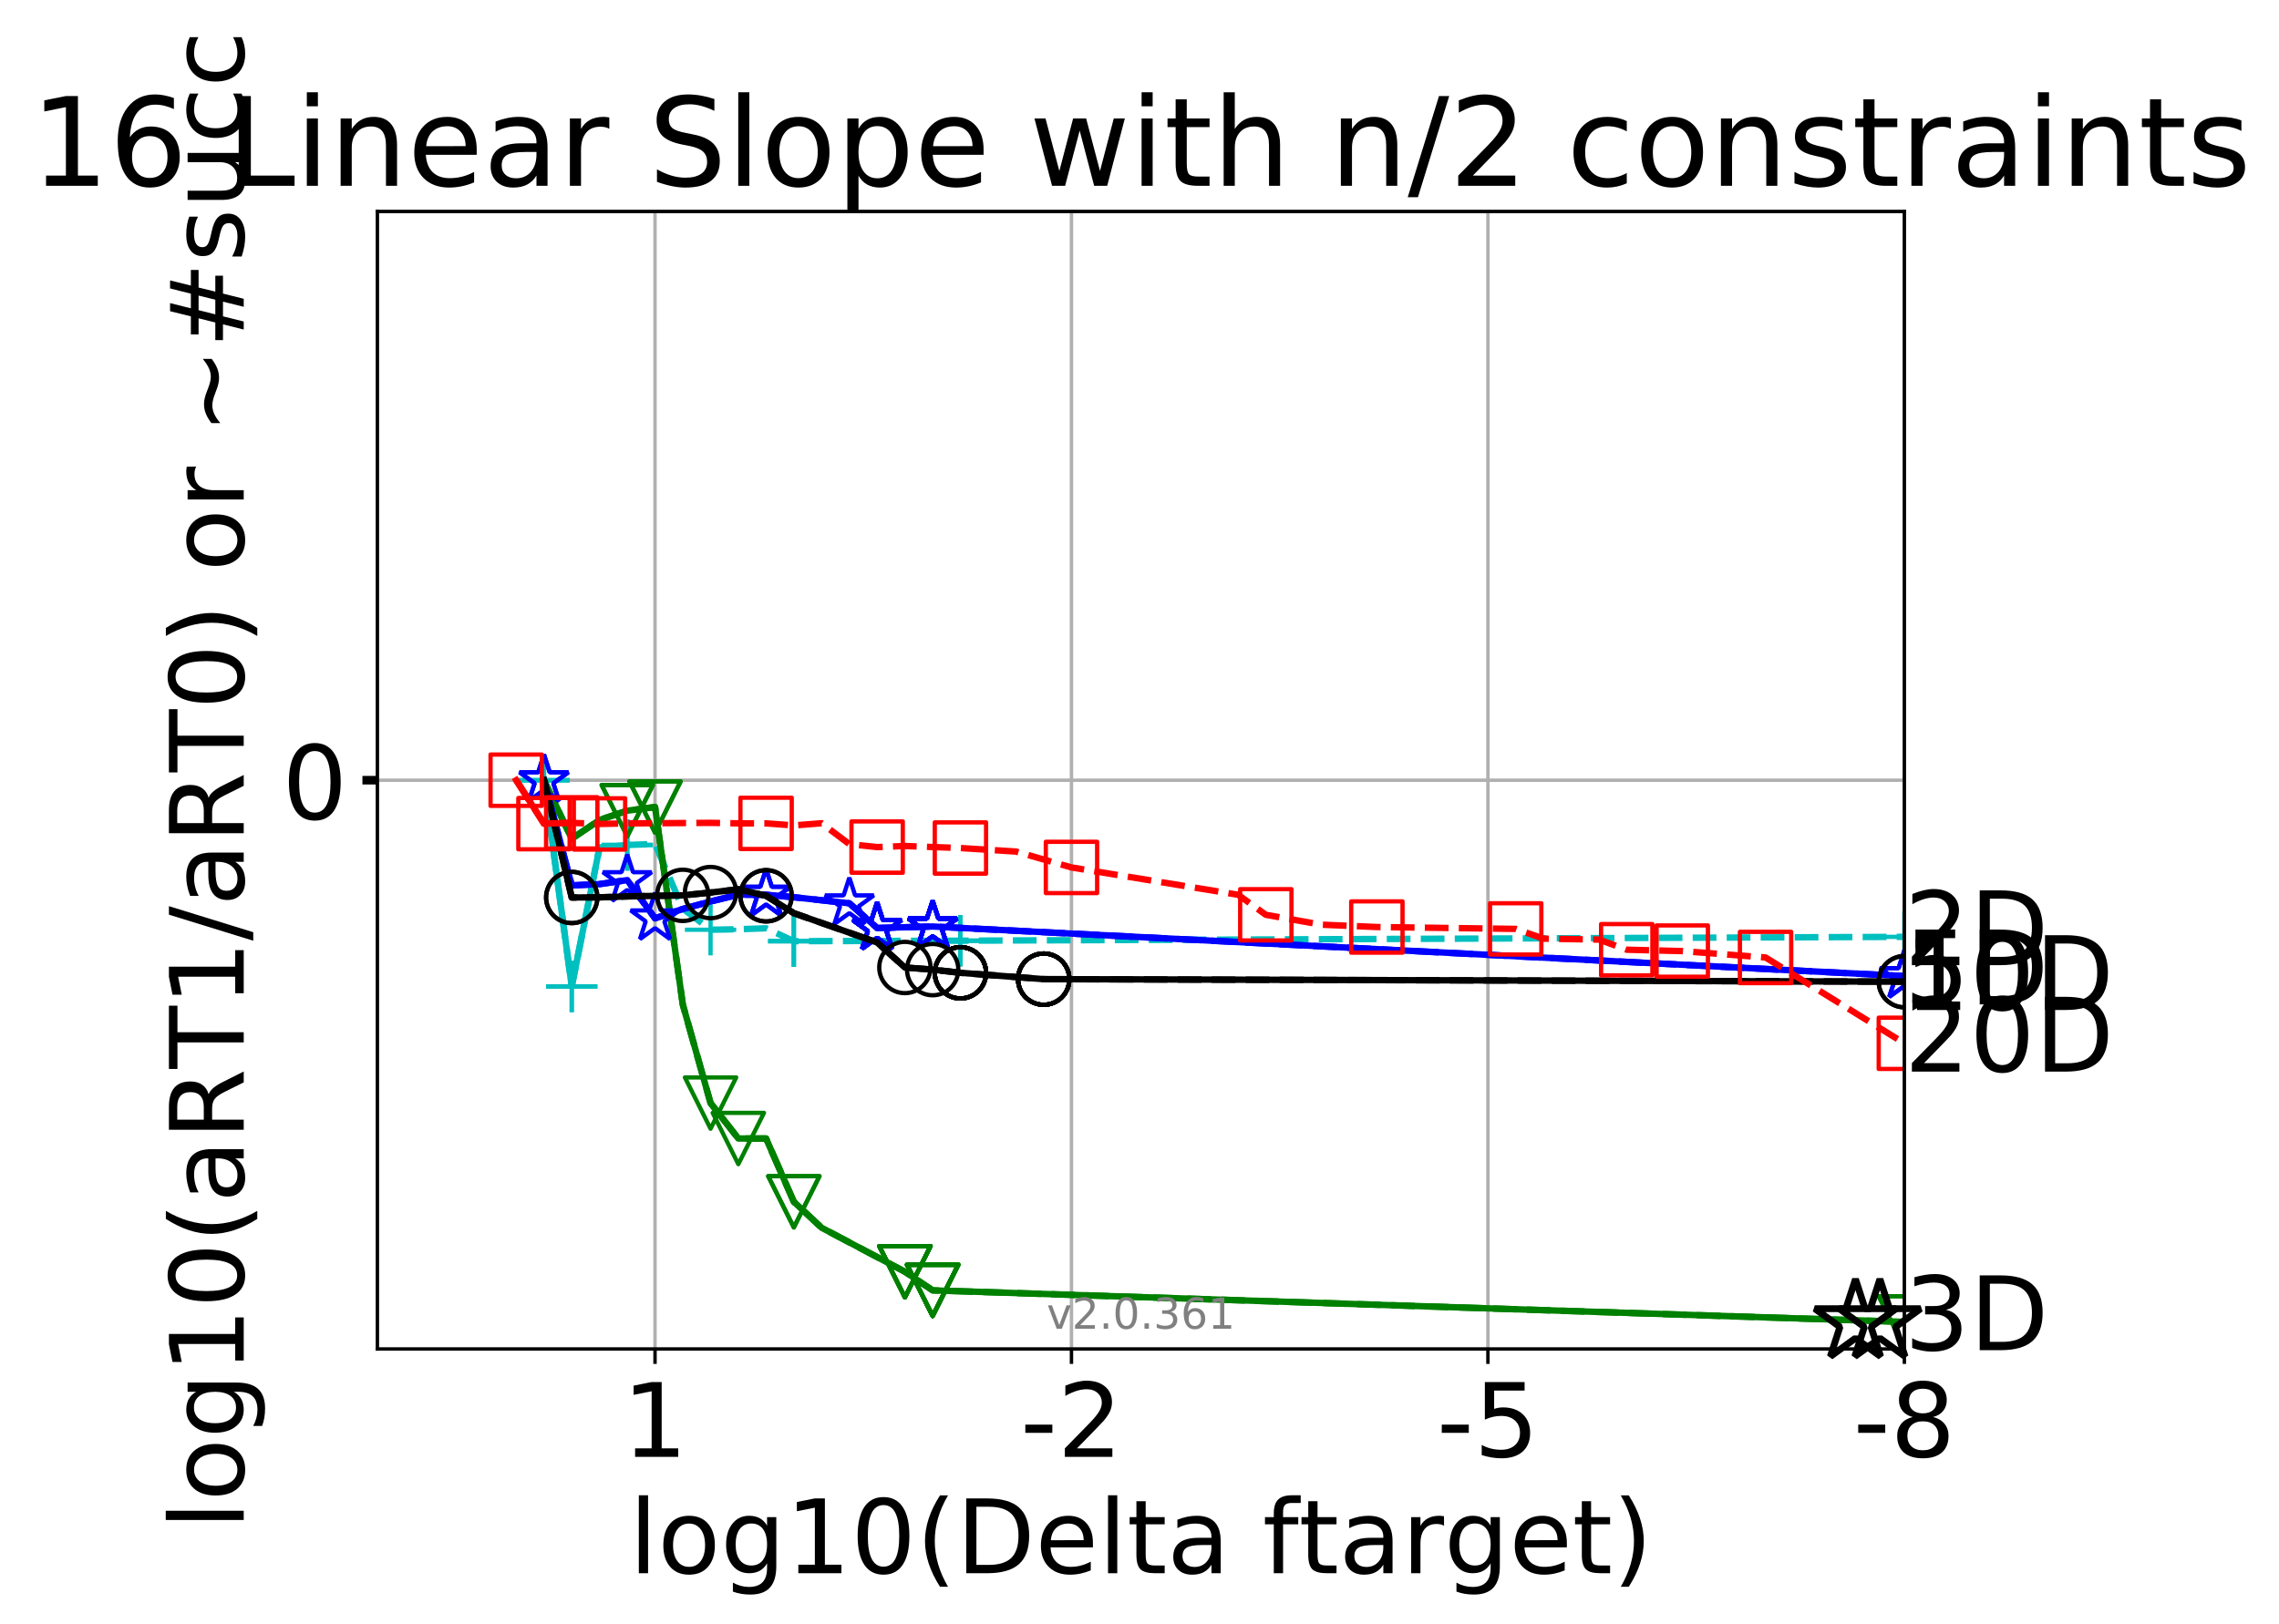 <?xml version="1.0" encoding="utf-8" standalone="no"?>
<!DOCTYPE svg PUBLIC "-//W3C//DTD SVG 1.1//EN"
  "http://www.w3.org/Graphics/SVG/1.1/DTD/svg11.dtd">
<!-- Created with matplotlib (http://matplotlib.org/) -->
<svg height="380pt" version="1.1" viewBox="0 0 533 380" width="533pt" xmlns="http://www.w3.org/2000/svg" xmlns:xlink="http://www.w3.org/1999/xlink">
 <defs>
  <style type="text/css">
*{stroke-linecap:butt;stroke-linejoin:round;}
  </style>
 </defs>
 <g id="figure_1">
  <g id="patch_1">
   <path d="M 0 380.235 
L 533.646 380.235 
L 533.646 0 
L 0 0 
z
" style="fill:#ffffff;"/>
  </g>
  <g id="axes_1">
   <g id="patch_2">
    <path d="M 88.263 315.58 
L 445.383 315.58 
L 445.383 49.468 
L 88.263 49.468 
z
" style="fill:#ffffff;"/>
   </g>
   <g id="matplotlib.axis_1">
    <g id="xtick_1">
     <g id="line2d_1">
      <path clip-path="url(#p20ff5200fa)" d="M 445.383 315.58 
L 445.383 49.468 
" style="fill:none;stroke:#b0b0b0;stroke-linecap:square;stroke-width:0.8;"/>
     </g>
     <g id="line2d_2">
      <defs>
       <path d="M 0 0 
L 0 3.5 
" id="m59334e3e71" style="stroke:#000000;stroke-width:0.8;"/>
      </defs>
      <g>
       <use style="stroke:#000000;stroke-width:0.8;" x="445.383" xlink:href="#m59334e3e71" y="315.58"/>
      </g>
     </g>
     <g id="text_1">
      <!-- -8 -->
      <defs>
       <path d="M 4.891 31.391 
L 31.203 31.391 
L 31.203 23.391 
L 4.891 23.391 
z
" id="DejaVuSans-2d"/>
       <path d="M 31.781 34.625 
Q 24.75 34.625 20.719 30.859 
Q 16.703 27.094 16.703 20.516 
Q 16.703 13.922 20.719 10.156 
Q 24.75 6.391 31.781 6.391 
Q 38.812 6.391 42.859 10.172 
Q 46.922 13.969 46.922 20.516 
Q 46.922 27.094 42.891 30.859 
Q 38.875 34.625 31.781 34.625 
z
M 21.922 38.812 
Q 15.578 40.375 12.031 44.719 
Q 8.5 49.078 8.5 55.328 
Q 8.5 64.062 14.719 69.141 
Q 20.953 74.219 31.781 74.219 
Q 42.672 74.219 48.875 69.141 
Q 55.078 64.062 55.078 55.328 
Q 55.078 49.078 51.531 44.719 
Q 48 40.375 41.703 38.812 
Q 48.828 37.156 52.797 32.312 
Q 56.781 27.484 56.781 20.516 
Q 56.781 9.906 50.312 4.234 
Q 43.844 -1.422 31.781 -1.422 
Q 19.734 -1.422 13.25 4.234 
Q 6.781 9.906 6.781 20.516 
Q 6.781 27.484 10.781 32.312 
Q 14.797 37.156 21.922 38.812 
z
M 18.312 54.391 
Q 18.312 48.734 21.844 45.562 
Q 25.391 42.391 31.781 42.391 
Q 38.141 42.391 41.719 45.562 
Q 45.312 48.734 45.312 54.391 
Q 45.312 60.062 41.719 63.234 
Q 38.141 66.406 31.781 66.406 
Q 25.391 66.406 21.844 63.234 
Q 18.312 60.062 18.312 54.391 
z
" id="DejaVuSans-38"/>
      </defs>
      <g transform="translate(433.419 340.816)scale(0.24 -0.24)">
       <use xlink:href="#DejaVuSans-2d"/>
       <use x="36.084" xlink:href="#DejaVuSans-38"/>
      </g>
     </g>
    </g>
    <g id="xtick_2">
     <g id="line2d_3">
      <path clip-path="url(#p20ff5200fa)" d="M 347.987 315.58 
L 347.987 49.468 
" style="fill:none;stroke:#b0b0b0;stroke-linecap:square;stroke-width:0.8;"/>
     </g>
     <g id="line2d_4">
      <g>
       <use style="stroke:#000000;stroke-width:0.8;" x="347.987" xlink:href="#m59334e3e71" y="315.58"/>
      </g>
     </g>
     <g id="text_2">
      <!-- -5 -->
      <defs>
       <path d="M 10.797 72.906 
L 49.516 72.906 
L 49.516 64.594 
L 19.828 64.594 
L 19.828 46.734 
Q 21.969 47.469 24.109 47.828 
Q 26.266 48.188 28.422 48.188 
Q 40.625 48.188 47.75 41.5 
Q 54.891 34.812 54.891 23.391 
Q 54.891 11.625 47.562 5.094 
Q 40.234 -1.422 26.906 -1.422 
Q 22.312 -1.422 17.547 -0.641 
Q 12.797 0.141 7.719 1.703 
L 7.719 11.625 
Q 12.109 9.234 16.797 8.062 
Q 21.484 6.891 26.703 6.891 
Q 35.156 6.891 40.078 11.328 
Q 45.016 15.766 45.016 23.391 
Q 45.016 31 40.078 35.438 
Q 35.156 39.891 26.703 39.891 
Q 22.75 39.891 18.812 39.016 
Q 14.891 38.141 10.797 36.281 
z
" id="DejaVuSans-35"/>
      </defs>
      <g transform="translate(336.022 340.816)scale(0.24 -0.24)">
       <use xlink:href="#DejaVuSans-2d"/>
       <use x="36.084" xlink:href="#DejaVuSans-35"/>
      </g>
     </g>
    </g>
    <g id="xtick_3">
     <g id="line2d_5">
      <path clip-path="url(#p20ff5200fa)" d="M 250.59 315.58 
L 250.59 49.468 
" style="fill:none;stroke:#b0b0b0;stroke-linecap:square;stroke-width:0.8;"/>
     </g>
     <g id="line2d_6">
      <g>
       <use style="stroke:#000000;stroke-width:0.8;" x="250.59" xlink:href="#m59334e3e71" y="315.58"/>
      </g>
     </g>
     <g id="text_3">
      <!-- -2 -->
      <defs>
       <path d="M 19.188 8.297 
L 53.609 8.297 
L 53.609 0 
L 7.328 0 
L 7.328 8.297 
Q 12.938 14.109 22.625 23.891 
Q 32.328 33.688 34.812 36.531 
Q 39.547 41.844 41.422 45.531 
Q 43.312 49.219 43.312 52.781 
Q 43.312 58.594 39.234 62.25 
Q 35.156 65.922 28.609 65.922 
Q 23.969 65.922 18.812 64.312 
Q 13.672 62.703 7.812 59.422 
L 7.812 69.391 
Q 13.766 71.781 18.938 73 
Q 24.125 74.219 28.422 74.219 
Q 39.75 74.219 46.484 68.547 
Q 53.219 62.891 53.219 53.422 
Q 53.219 48.922 51.531 44.891 
Q 49.859 40.875 45.406 35.406 
Q 44.188 33.984 37.641 27.219 
Q 31.109 20.453 19.188 8.297 
z
" id="DejaVuSans-32"/>
      </defs>
      <g transform="translate(238.626 340.816)scale(0.24 -0.24)">
       <use xlink:href="#DejaVuSans-2d"/>
       <use x="36.084" xlink:href="#DejaVuSans-32"/>
      </g>
     </g>
    </g>
    <g id="xtick_4">
     <g id="line2d_7">
      <path clip-path="url(#p20ff5200fa)" d="M 153.194 315.58 
L 153.194 49.468 
" style="fill:none;stroke:#b0b0b0;stroke-linecap:square;stroke-width:0.8;"/>
     </g>
     <g id="line2d_8">
      <g>
       <use style="stroke:#000000;stroke-width:0.8;" x="153.194" xlink:href="#m59334e3e71" y="315.58"/>
      </g>
     </g>
     <g id="text_4">
      <!-- 1 -->
      <defs>
       <path d="M 12.406 8.297 
L 28.516 8.297 
L 28.516 63.922 
L 10.984 60.406 
L 10.984 69.391 
L 28.422 72.906 
L 38.281 72.906 
L 38.281 8.297 
L 54.391 8.297 
L 54.391 0 
L 12.406 0 
z
" id="DejaVuSans-31"/>
      </defs>
      <g transform="translate(145.559 340.816)scale(0.24 -0.24)">
       <use xlink:href="#DejaVuSans-31"/>
      </g>
     </g>
    </g>
    <g id="text_5">
     <!-- log10(Delta ftarget) -->
     <defs>
      <path d="M 9.422 75.984 
L 18.406 75.984 
L 18.406 0 
L 9.422 0 
z
" id="DejaVuSans-6c"/>
      <path d="M 30.609 48.391 
Q 23.391 48.391 19.188 42.75 
Q 14.984 37.109 14.984 27.297 
Q 14.984 17.484 19.156 11.844 
Q 23.344 6.203 30.609 6.203 
Q 37.797 6.203 41.984 11.859 
Q 46.188 17.531 46.188 27.297 
Q 46.188 37.016 41.984 42.703 
Q 37.797 48.391 30.609 48.391 
z
M 30.609 56 
Q 42.328 56 49.016 48.375 
Q 55.719 40.766 55.719 27.297 
Q 55.719 13.875 49.016 6.219 
Q 42.328 -1.422 30.609 -1.422 
Q 18.844 -1.422 12.172 6.219 
Q 5.516 13.875 5.516 27.297 
Q 5.516 40.766 12.172 48.375 
Q 18.844 56 30.609 56 
z
" id="DejaVuSans-6f"/>
      <path d="M 45.406 27.984 
Q 45.406 37.75 41.375 43.109 
Q 37.359 48.484 30.078 48.484 
Q 22.859 48.484 18.828 43.109 
Q 14.797 37.75 14.797 27.984 
Q 14.797 18.266 18.828 12.891 
Q 22.859 7.516 30.078 7.516 
Q 37.359 7.516 41.375 12.891 
Q 45.406 18.266 45.406 27.984 
z
M 54.391 6.781 
Q 54.391 -7.172 48.188 -13.984 
Q 42 -20.797 29.203 -20.797 
Q 24.469 -20.797 20.266 -20.094 
Q 16.062 -19.391 12.109 -17.922 
L 12.109 -9.188 
Q 16.062 -11.328 19.922 -12.344 
Q 23.781 -13.375 27.781 -13.375 
Q 36.625 -13.375 41.016 -8.766 
Q 45.406 -4.156 45.406 5.172 
L 45.406 9.625 
Q 42.625 4.781 38.281 2.391 
Q 33.938 0 27.875 0 
Q 17.828 0 11.672 7.656 
Q 5.516 15.328 5.516 27.984 
Q 5.516 40.672 11.672 48.328 
Q 17.828 56 27.875 56 
Q 33.938 56 38.281 53.609 
Q 42.625 51.219 45.406 46.391 
L 45.406 54.688 
L 54.391 54.688 
z
" id="DejaVuSans-67"/>
      <path d="M 31.781 66.406 
Q 24.172 66.406 20.328 58.906 
Q 16.5 51.422 16.5 36.375 
Q 16.5 21.391 20.328 13.891 
Q 24.172 6.391 31.781 6.391 
Q 39.453 6.391 43.281 13.891 
Q 47.125 21.391 47.125 36.375 
Q 47.125 51.422 43.281 58.906 
Q 39.453 66.406 31.781 66.406 
z
M 31.781 74.219 
Q 44.047 74.219 50.516 64.516 
Q 56.984 54.828 56.984 36.375 
Q 56.984 17.969 50.516 8.266 
Q 44.047 -1.422 31.781 -1.422 
Q 19.531 -1.422 13.062 8.266 
Q 6.594 17.969 6.594 36.375 
Q 6.594 54.828 13.062 64.516 
Q 19.531 74.219 31.781 74.219 
z
" id="DejaVuSans-30"/>
      <path d="M 31 75.875 
Q 24.469 64.656 21.281 53.656 
Q 18.109 42.672 18.109 31.391 
Q 18.109 20.125 21.312 9.062 
Q 24.516 -2 31 -13.188 
L 23.188 -13.188 
Q 15.875 -1.703 12.234 9.375 
Q 8.594 20.453 8.594 31.391 
Q 8.594 42.281 12.203 53.312 
Q 15.828 64.359 23.188 75.875 
z
" id="DejaVuSans-28"/>
      <path d="M 19.672 64.797 
L 19.672 8.109 
L 31.594 8.109 
Q 46.688 8.109 53.688 14.938 
Q 60.688 21.781 60.688 36.531 
Q 60.688 51.172 53.688 57.984 
Q 46.688 64.797 31.594 64.797 
z
M 9.812 72.906 
L 30.078 72.906 
Q 51.266 72.906 61.172 64.094 
Q 71.094 55.281 71.094 36.531 
Q 71.094 17.672 61.125 8.828 
Q 51.172 0 30.078 0 
L 9.812 0 
z
" id="DejaVuSans-44"/>
      <path d="M 56.203 29.594 
L 56.203 25.203 
L 14.891 25.203 
Q 15.484 15.922 20.484 11.062 
Q 25.484 6.203 34.422 6.203 
Q 39.594 6.203 44.453 7.469 
Q 49.312 8.734 54.109 11.281 
L 54.109 2.781 
Q 49.266 0.734 44.188 -0.344 
Q 39.109 -1.422 33.891 -1.422 
Q 20.797 -1.422 13.156 6.188 
Q 5.516 13.812 5.516 26.812 
Q 5.516 40.234 12.766 48.109 
Q 20.016 56 32.328 56 
Q 43.359 56 49.781 48.891 
Q 56.203 41.797 56.203 29.594 
z
M 47.219 32.234 
Q 47.125 39.594 43.094 43.984 
Q 39.062 48.391 32.422 48.391 
Q 24.906 48.391 20.391 44.141 
Q 15.875 39.891 15.188 32.172 
z
" id="DejaVuSans-65"/>
      <path d="M 18.312 70.219 
L 18.312 54.688 
L 36.812 54.688 
L 36.812 47.703 
L 18.312 47.703 
L 18.312 18.016 
Q 18.312 11.328 20.141 9.422 
Q 21.969 7.516 27.594 7.516 
L 36.812 7.516 
L 36.812 0 
L 27.594 0 
Q 17.188 0 13.234 3.875 
Q 9.281 7.766 9.281 18.016 
L 9.281 47.703 
L 2.688 47.703 
L 2.688 54.688 
L 9.281 54.688 
L 9.281 70.219 
z
" id="DejaVuSans-74"/>
      <path d="M 34.281 27.484 
Q 23.391 27.484 19.188 25 
Q 14.984 22.516 14.984 16.5 
Q 14.984 11.719 18.141 8.906 
Q 21.297 6.109 26.703 6.109 
Q 34.188 6.109 38.703 11.406 
Q 43.219 16.703 43.219 25.484 
L 43.219 27.484 
z
M 52.203 31.203 
L 52.203 0 
L 43.219 0 
L 43.219 8.297 
Q 40.141 3.328 35.547 0.953 
Q 30.953 -1.422 24.312 -1.422 
Q 15.922 -1.422 10.953 3.297 
Q 6 8.016 6 15.922 
Q 6 25.141 12.172 29.828 
Q 18.359 34.516 30.609 34.516 
L 43.219 34.516 
L 43.219 35.406 
Q 43.219 41.609 39.141 45 
Q 35.062 48.391 27.688 48.391 
Q 23 48.391 18.547 47.266 
Q 14.109 46.141 10.016 43.891 
L 10.016 52.203 
Q 14.938 54.109 19.578 55.047 
Q 24.219 56 28.609 56 
Q 40.484 56 46.344 49.844 
Q 52.203 43.703 52.203 31.203 
z
" id="DejaVuSans-61"/>
      <path id="DejaVuSans-20"/>
      <path d="M 37.109 75.984 
L 37.109 68.5 
L 28.516 68.5 
Q 23.688 68.5 21.797 66.547 
Q 19.922 64.594 19.922 59.516 
L 19.922 54.688 
L 34.719 54.688 
L 34.719 47.703 
L 19.922 47.703 
L 19.922 0 
L 10.891 0 
L 10.891 47.703 
L 2.297 47.703 
L 2.297 54.688 
L 10.891 54.688 
L 10.891 58.5 
Q 10.891 67.625 15.141 71.797 
Q 19.391 75.984 28.609 75.984 
z
" id="DejaVuSans-66"/>
      <path d="M 41.109 46.297 
Q 39.594 47.172 37.812 47.578 
Q 36.031 48 33.891 48 
Q 26.266 48 22.188 43.047 
Q 18.109 38.094 18.109 28.812 
L 18.109 0 
L 9.078 0 
L 9.078 54.688 
L 18.109 54.688 
L 18.109 46.188 
Q 20.953 51.172 25.484 53.578 
Q 30.031 56 36.531 56 
Q 37.453 56 38.578 55.875 
Q 39.703 55.766 41.062 55.516 
z
" id="DejaVuSans-72"/>
      <path d="M 8.016 75.875 
L 15.828 75.875 
Q 23.141 64.359 26.781 53.312 
Q 30.422 42.281 30.422 31.391 
Q 30.422 20.453 26.781 9.375 
Q 23.141 -1.703 15.828 -13.188 
L 8.016 -13.188 
Q 14.5 -2 17.703 9.062 
Q 20.906 20.125 20.906 31.391 
Q 20.906 42.672 17.703 53.656 
Q 14.5 64.656 8.016 75.875 
z
" id="DejaVuSans-29"/>
     </defs>
     <g transform="translate(147.147 368.043)scale(0.24 -0.24)">
      <use xlink:href="#DejaVuSans-6c"/>
      <use x="27.783" xlink:href="#DejaVuSans-6f"/>
      <use x="88.965" xlink:href="#DejaVuSans-67"/>
      <use x="152.441" xlink:href="#DejaVuSans-31"/>
      <use x="216.064" xlink:href="#DejaVuSans-30"/>
      <use x="279.688" xlink:href="#DejaVuSans-28"/>
      <use x="318.701" xlink:href="#DejaVuSans-44"/>
      <use x="395.703" xlink:href="#DejaVuSans-65"/>
      <use x="457.227" xlink:href="#DejaVuSans-6c"/>
      <use x="485.01" xlink:href="#DejaVuSans-74"/>
      <use x="524.219" xlink:href="#DejaVuSans-61"/>
      <use x="585.498" xlink:href="#DejaVuSans-20"/>
      <use x="617.285" xlink:href="#DejaVuSans-66"/>
      <use x="652.475" xlink:href="#DejaVuSans-74"/>
      <use x="691.684" xlink:href="#DejaVuSans-61"/>
      <use x="752.963" xlink:href="#DejaVuSans-72"/>
      <use x="794.061" xlink:href="#DejaVuSans-67"/>
      <use x="857.537" xlink:href="#DejaVuSans-65"/>
      <use x="919.061" xlink:href="#DejaVuSans-74"/>
      <use x="958.27" xlink:href="#DejaVuSans-29"/>
     </g>
    </g>
   </g>
   <g id="matplotlib.axis_2">
    <g id="ytick_1">
     <g id="line2d_9">
      <path clip-path="url(#p20ff5200fa)" d="M 88.263 182.524 
L 445.383 182.524 
" style="fill:none;stroke:#b0b0b0;stroke-linecap:square;stroke-width:0.8;"/>
     </g>
     <g id="line2d_10">
      <defs>
       <path d="M 0 0 
L -3.5 0 
" id="m6e33ca23e0" style="stroke:#000000;stroke-width:2;"/>
      </defs>
      <g>
       <use style="stroke:#000000;stroke-width:2;" x="88.263" xlink:href="#m6e33ca23e0" y="182.524"/>
      </g>
     </g>
     <g id="text_6">
      <!-- 0 -->
      <g transform="translate(65.993 191.642)scale(0.24 -0.24)">
       <use xlink:href="#DejaVuSans-30"/>
      </g>
     </g>
    </g>
    <g id="text_7">
     <!-- log10(aRT1/aRT0) or ~#succ -->
     <defs>
      <path d="M 44.391 34.188 
Q 47.562 33.109 50.562 29.594 
Q 53.562 26.078 56.594 19.922 
L 66.609 0 
L 56 0 
L 46.688 18.703 
Q 43.062 26.031 39.672 28.422 
Q 36.281 30.812 30.422 30.812 
L 19.672 30.812 
L 19.672 0 
L 9.812 0 
L 9.812 72.906 
L 32.078 72.906 
Q 44.578 72.906 50.734 67.672 
Q 56.891 62.453 56.891 51.906 
Q 56.891 45.016 53.688 40.469 
Q 50.484 35.938 44.391 34.188 
z
M 19.672 64.797 
L 19.672 38.922 
L 32.078 38.922 
Q 39.203 38.922 42.844 42.219 
Q 46.484 45.516 46.484 51.906 
Q 46.484 58.297 42.844 61.547 
Q 39.203 64.797 32.078 64.797 
z
" id="DejaVuSans-52"/>
      <path d="M -0.297 72.906 
L 61.375 72.906 
L 61.375 64.594 
L 35.5 64.594 
L 35.5 0 
L 25.594 0 
L 25.594 64.594 
L -0.297 64.594 
z
" id="DejaVuSans-54"/>
      <path d="M 25.391 72.906 
L 33.688 72.906 
L 8.297 -9.281 
L 0 -9.281 
z
" id="DejaVuSans-2f"/>
      <path d="M 73.188 39.891 
L 73.188 31.203 
Q 68.062 27.344 63.688 25.688 
Q 59.328 24.031 54.594 24.031 
Q 49.219 24.031 42.094 26.906 
Q 41.547 27.094 41.312 27.203 
Q 40.969 27.344 40.234 27.594 
Q 32.672 30.609 28.078 30.609 
Q 23.781 30.609 19.578 28.734 
Q 15.375 26.859 10.594 22.797 
L 10.594 31.5 
Q 15.719 35.359 20.094 37.031 
Q 24.469 38.719 29.203 38.719 
Q 34.578 38.719 41.75 35.797 
Q 42.234 35.594 42.484 35.5 
Q 42.875 35.359 43.562 35.109 
Q 51.125 32.078 55.719 32.078 
Q 59.906 32.078 64.031 33.938 
Q 68.172 35.797 73.188 39.891 
z
" id="DejaVuSans-7e"/>
      <path d="M 51.125 44 
L 36.922 44 
L 32.812 27.688 
L 47.125 27.688 
z
M 43.797 71.781 
L 38.719 51.516 
L 52.984 51.516 
L 58.109 71.781 
L 65.922 71.781 
L 60.891 51.516 
L 76.125 51.516 
L 76.125 44 
L 58.984 44 
L 54.984 27.688 
L 70.516 27.688 
L 70.516 20.219 
L 53.078 20.219 
L 48 0 
L 40.188 0 
L 45.219 20.219 
L 30.906 20.219 
L 25.875 0 
L 18.016 0 
L 23.094 20.219 
L 7.719 20.219 
L 7.719 27.688 
L 24.906 27.688 
L 29 44 
L 13.281 44 
L 13.281 51.516 
L 30.906 51.516 
L 35.891 71.781 
z
" id="DejaVuSans-23"/>
      <path d="M 44.281 53.078 
L 44.281 44.578 
Q 40.484 46.531 36.375 47.5 
Q 32.281 48.484 27.875 48.484 
Q 21.188 48.484 17.844 46.438 
Q 14.5 44.391 14.5 40.281 
Q 14.5 37.156 16.891 35.375 
Q 19.281 33.594 26.516 31.984 
L 29.594 31.297 
Q 39.156 29.25 43.188 25.516 
Q 47.219 21.781 47.219 15.094 
Q 47.219 7.469 41.188 3.016 
Q 35.156 -1.422 24.609 -1.422 
Q 20.219 -1.422 15.453 -0.562 
Q 10.688 0.297 5.422 2 
L 5.422 11.281 
Q 10.406 8.688 15.234 7.391 
Q 20.062 6.109 24.812 6.109 
Q 31.156 6.109 34.562 8.281 
Q 37.984 10.453 37.984 14.406 
Q 37.984 18.062 35.516 20.016 
Q 33.062 21.969 24.703 23.781 
L 21.578 24.516 
Q 13.234 26.266 9.516 29.906 
Q 5.812 33.547 5.812 39.891 
Q 5.812 47.609 11.281 51.797 
Q 16.75 56 26.812 56 
Q 31.781 56 36.172 55.266 
Q 40.578 54.547 44.281 53.078 
z
" id="DejaVuSans-73"/>
      <path d="M 8.5 21.578 
L 8.5 54.688 
L 17.484 54.688 
L 17.484 21.922 
Q 17.484 14.156 20.5 10.266 
Q 23.531 6.391 29.594 6.391 
Q 36.859 6.391 41.078 11.031 
Q 45.312 15.672 45.312 23.688 
L 45.312 54.688 
L 54.297 54.688 
L 54.297 0 
L 45.312 0 
L 45.312 8.406 
Q 42.047 3.422 37.719 1 
Q 33.406 -1.422 27.688 -1.422 
Q 18.266 -1.422 13.375 4.438 
Q 8.5 10.297 8.5 21.578 
z
M 31.109 56 
z
" id="DejaVuSans-75"/>
      <path d="M 48.781 52.594 
L 48.781 44.188 
Q 44.969 46.297 41.141 47.344 
Q 37.312 48.391 33.406 48.391 
Q 24.656 48.391 19.812 42.844 
Q 14.984 37.312 14.984 27.297 
Q 14.984 17.281 19.812 11.734 
Q 24.656 6.203 33.406 6.203 
Q 37.312 6.203 41.141 7.25 
Q 44.969 8.297 48.781 10.406 
L 48.781 2.094 
Q 45.016 0.344 40.984 -0.531 
Q 36.969 -1.422 32.422 -1.422 
Q 20.062 -1.422 12.781 6.344 
Q 5.516 14.109 5.516 27.297 
Q 5.516 40.672 12.859 48.328 
Q 20.219 56 33.016 56 
Q 37.156 56 41.109 55.141 
Q 45.062 54.297 48.781 52.594 
z
" id="DejaVuSans-63"/>
     </defs>
     <g transform="translate(57.002 357.848)rotate(-90)scale(0.24 -0.24)">
      <use xlink:href="#DejaVuSans-6c"/>
      <use x="27.783" xlink:href="#DejaVuSans-6f"/>
      <use x="88.965" xlink:href="#DejaVuSans-67"/>
      <use x="152.441" xlink:href="#DejaVuSans-31"/>
      <use x="216.064" xlink:href="#DejaVuSans-30"/>
      <use x="279.688" xlink:href="#DejaVuSans-28"/>
      <use x="318.701" xlink:href="#DejaVuSans-61"/>
      <use x="379.98" xlink:href="#DejaVuSans-52"/>
      <use x="449.354" xlink:href="#DejaVuSans-54"/>
      <use x="510.438" xlink:href="#DejaVuSans-31"/>
      <use x="574.061" xlink:href="#DejaVuSans-2f"/>
      <use x="607.752" xlink:href="#DejaVuSans-61"/>
      <use x="669.031" xlink:href="#DejaVuSans-52"/>
      <use x="738.404" xlink:href="#DejaVuSans-54"/>
      <use x="799.488" xlink:href="#DejaVuSans-30"/>
      <use x="863.111" xlink:href="#DejaVuSans-29"/>
      <use x="902.125" xlink:href="#DejaVuSans-20"/>
      <use x="933.912" xlink:href="#DejaVuSans-6f"/>
      <use x="995.094" xlink:href="#DejaVuSans-72"/>
      <use x="1036.207" xlink:href="#DejaVuSans-20"/>
      <use x="1067.994" xlink:href="#DejaVuSans-7e"/>
      <use x="1151.783" xlink:href="#DejaVuSans-23"/>
      <use x="1235.572" xlink:href="#DejaVuSans-73"/>
      <use x="1287.672" xlink:href="#DejaVuSans-75"/>
      <use x="1351.051" xlink:href="#DejaVuSans-63"/>
      <use x="1406.031" xlink:href="#DejaVuSans-63"/>
     </g>
    </g>
   </g>
   <g id="line2d_11">
    <path clip-path="url(#p20ff5200fa)" d="M 127.222 182.524 
L 133.715 230.776 
L 140.208 198.302 
L 146.701 197.67 
L 153.194 197.453 
L 159.687 212.553 
L 166.18 217.504 
L 172.673 217.39 
L 179.166 217.163 
L 185.659 220.186 
L 224.618 220.066 
L 445.383 219.17 
" style="fill:none;stroke:#00bfbf;stroke-dasharray:5.55,2.4;stroke-dashoffset:0;stroke-width:1.5;"/>
   </g>
   <g id="line2d_12">
    <defs>
     <path d="M -6 0 
L 6 0 
M 0 6 
L 0 -6 
" id="mf2cfd01f76" style="stroke:#00bfbf;"/>
    </defs>
    <g clip-path="url(#p20ff5200fa)">
     <use style="fill:none;stroke:#00bfbf;" x="127.222" xlink:href="#mf2cfd01f76" y="182.524"/>
     <use style="fill:none;stroke:#00bfbf;" x="127.222" xlink:href="#mf2cfd01f76" y="182.524"/>
     <use style="fill:none;stroke:#00bfbf;" x="133.715" xlink:href="#mf2cfd01f76" y="230.776"/>
     <use style="fill:none;stroke:#00bfbf;" x="146.701" xlink:href="#mf2cfd01f76" y="197.67"/>
     <use style="fill:none;stroke:#00bfbf;" x="166.18" xlink:href="#mf2cfd01f76" y="217.504"/>
     <use style="fill:none;stroke:#00bfbf;" x="185.659" xlink:href="#mf2cfd01f76" y="220.186"/>
     <use style="fill:none;stroke:#00bfbf;" x="185.659" xlink:href="#mf2cfd01f76" y="220.186"/>
     <use style="fill:none;stroke:#00bfbf;" x="185.659" xlink:href="#mf2cfd01f76" y="220.186"/>
     <use style="fill:none;stroke:#00bfbf;" x="224.618" xlink:href="#mf2cfd01f76" y="220.066"/>
     <use style="fill:none;stroke:#00bfbf;" x="224.618" xlink:href="#mf2cfd01f76" y="220.066"/>
     <use style="fill:none;stroke:#00bfbf;" x="224.618" xlink:href="#mf2cfd01f76" y="220.066"/>
     <use style="fill:none;stroke:#00bfbf;" x="445.383" xlink:href="#mf2cfd01f76" y="219.17"/>
    </g>
   </g>
   <g id="line2d_13"/>
   <g id="line2d_14">
    <path clip-path="url(#p20ff5200fa)" d="M 127.222 182.524 
L 133.715 230.776 
L 140.208 198.302 
L 146.701 197.67 
" style="fill:none;stroke:#00bfbf;stroke-linecap:square;stroke-width:1.5;"/>
   </g>
   <g id="line2d_15">
    <g clip-path="url(#p20ff5200fa)">
     <use style="fill:none;stroke:#00bfbf;" x="127.222" xlink:href="#mf2cfd01f76" y="182.524"/>
     <use style="fill:none;stroke:#00bfbf;" x="133.715" xlink:href="#mf2cfd01f76" y="230.776"/>
     <use style="fill:none;stroke:#00bfbf;" x="146.701" xlink:href="#mf2cfd01f76" y="197.67"/>
    </g>
   </g>
   <g id="line2d_16">
    <path clip-path="url(#p20ff5200fa)" d="M 127.222 182.524 
L 133.715 196.225 
L 140.208 191.82 
L 146.701 189.654 
L 153.194 188.795 
L 159.687 235.001 
L 166.18 258.058 
L 172.673 266.348 
L 179.166 266.348 
L 185.659 281.154 
L 192.152 287.221 
L 211.632 297.513 
L 218.125 301.871 
L 445.383 309.244 
" style="fill:none;stroke:#008000;stroke-dasharray:5.55,2.4;stroke-dashoffset:0;stroke-width:1.5;"/>
   </g>
   <g id="line2d_17">
    <defs>
     <path d="M -0 6 
L 6 -6 
L -6 -6 
z
" id="m0e9f977c15" style="stroke:#008000;stroke-linejoin:miter;"/>
    </defs>
    <g clip-path="url(#p20ff5200fa)">
     <use style="fill:none;stroke:#008000;stroke-linejoin:miter;" x="146.701" xlink:href="#m0e9f977c15" y="189.654"/>
     <use style="fill:none;stroke:#008000;stroke-linejoin:miter;" x="153.194" xlink:href="#m0e9f977c15" y="188.795"/>
     <use style="fill:none;stroke:#008000;stroke-linejoin:miter;" x="166.18" xlink:href="#m0e9f977c15" y="258.058"/>
     <use style="fill:none;stroke:#008000;stroke-linejoin:miter;" x="185.659" xlink:href="#m0e9f977c15" y="281.154"/>
     <use style="fill:none;stroke:#008000;stroke-linejoin:miter;" x="211.632" xlink:href="#m0e9f977c15" y="297.513"/>
     <use style="fill:none;stroke:#008000;stroke-linejoin:miter;" x="211.632" xlink:href="#m0e9f977c15" y="297.513"/>
     <use style="fill:none;stroke:#008000;stroke-linejoin:miter;" x="211.632" xlink:href="#m0e9f977c15" y="297.513"/>
     <use style="fill:none;stroke:#008000;stroke-linejoin:miter;" x="218.125" xlink:href="#m0e9f977c15" y="301.871"/>
     <use style="fill:none;stroke:#008000;stroke-linejoin:miter;" x="218.125" xlink:href="#m0e9f977c15" y="301.871"/>
     <use style="fill:none;stroke:#008000;stroke-linejoin:miter;" x="218.125" xlink:href="#m0e9f977c15" y="301.871"/>
     <use style="fill:none;stroke:#008000;stroke-linejoin:miter;" x="218.125" xlink:href="#m0e9f977c15" y="301.871"/>
     <use style="fill:none;stroke:#008000;stroke-linejoin:miter;" x="445.383" xlink:href="#m0e9f977c15" y="309.244"/>
    </g>
   </g>
   <g id="line2d_18"/>
   <g id="line2d_19">
    <path clip-path="url(#p20ff5200fa)" d="M 127.222 182.524 
L 133.715 196.225 
L 140.208 191.82 
L 146.701 189.654 
L 153.194 188.795 
L 159.687 235.001 
L 166.18 258.058 
L 172.673 266.348 
L 179.166 266.348 
L 185.659 281.154 
L 192.152 287.221 
L 211.632 297.513 
L 218.125 301.871 
L 445.383 309.244 
" style="fill:none;stroke:#008000;stroke-linecap:square;stroke-width:1.5;"/>
   </g>
   <g id="line2d_20">
    <g clip-path="url(#p20ff5200fa)">
     <use style="fill:none;stroke:#008000;stroke-linejoin:miter;" x="146.701" xlink:href="#m0e9f977c15" y="189.654"/>
     <use style="fill:none;stroke:#008000;stroke-linejoin:miter;" x="153.194" xlink:href="#m0e9f977c15" y="188.795"/>
     <use style="fill:none;stroke:#008000;stroke-linejoin:miter;" x="172.673" xlink:href="#m0e9f977c15" y="266.348"/>
     <use style="fill:none;stroke:#008000;stroke-linejoin:miter;" x="185.659" xlink:href="#m0e9f977c15" y="281.154"/>
     <use style="fill:none;stroke:#008000;stroke-linejoin:miter;" x="211.632" xlink:href="#m0e9f977c15" y="297.513"/>
     <use style="fill:none;stroke:#008000;stroke-linejoin:miter;" x="211.632" xlink:href="#m0e9f977c15" y="297.513"/>
     <use style="fill:none;stroke:#008000;stroke-linejoin:miter;" x="211.632" xlink:href="#m0e9f977c15" y="297.513"/>
     <use style="fill:none;stroke:#008000;stroke-linejoin:miter;" x="218.125" xlink:href="#m0e9f977c15" y="301.871"/>
     <use style="fill:none;stroke:#008000;stroke-linejoin:miter;" x="218.125" xlink:href="#m0e9f977c15" y="301.871"/>
     <use style="fill:none;stroke:#008000;stroke-linejoin:miter;" x="218.125" xlink:href="#m0e9f977c15" y="301.871"/>
     <use style="fill:none;stroke:#008000;stroke-linejoin:miter;" x="218.125" xlink:href="#m0e9f977c15" y="301.871"/>
     <use style="fill:none;stroke:#008000;stroke-linejoin:miter;" x="445.383" xlink:href="#m0e9f977c15" y="309.244"/>
    </g>
   </g>
   <g id="line2d_21">
    <path clip-path="url(#p20ff5200fa)" d="M 127.222 182.524 
L 133.715 207.133 
L 140.208 206.832 
L 146.701 205.896 
L 153.194 214.837 
L 159.687 212.645 
L 166.18 210.892 
L 172.673 209.311 
L 179.166 209.311 
L 185.659 209.896 
L 198.646 211.321 
L 205.139 217.098 
L 218.125 216.748 
L 445.383 228.345 
" style="fill:none;stroke:#0000ff;stroke-dasharray:5.55,2.4;stroke-dashoffset:0;stroke-width:1.5;"/>
   </g>
   <g id="line2d_22">
    <defs>
     <path d="M 0 -6 
L -1.347 -1.854 
L -5.706 -1.854 
L -2.18 0.708 
L -3.527 4.854 
L -0 2.292 
L 3.527 4.854 
L 2.18 0.708 
L 5.706 -1.854 
L 1.347 -1.854 
z
" id="m0982c0e579" style="stroke:#0000ff;stroke-linejoin:bevel;"/>
    </defs>
    <g clip-path="url(#p20ff5200fa)">
     <use style="fill:none;stroke:#0000ff;stroke-linejoin:bevel;" x="127.222" xlink:href="#m0982c0e579" y="182.524"/>
     <use style="fill:none;stroke:#0000ff;stroke-linejoin:bevel;" x="146.701" xlink:href="#m0982c0e579" y="205.896"/>
     <use style="fill:none;stroke:#0000ff;stroke-linejoin:bevel;" x="179.166" xlink:href="#m0982c0e579" y="209.311"/>
     <use style="fill:none;stroke:#0000ff;stroke-linejoin:bevel;" x="205.139" xlink:href="#m0982c0e579" y="217.098"/>
     <use style="fill:none;stroke:#0000ff;stroke-linejoin:bevel;" x="205.139" xlink:href="#m0982c0e579" y="217.098"/>
     <use style="fill:none;stroke:#0000ff;stroke-linejoin:bevel;" x="205.139" xlink:href="#m0982c0e579" y="217.098"/>
     <use style="fill:none;stroke:#0000ff;stroke-linejoin:bevel;" x="205.139" xlink:href="#m0982c0e579" y="217.098"/>
     <use style="fill:none;stroke:#0000ff;stroke-linejoin:bevel;" x="218.125" xlink:href="#m0982c0e579" y="216.748"/>
     <use style="fill:none;stroke:#0000ff;stroke-linejoin:bevel;" x="218.125" xlink:href="#m0982c0e579" y="216.748"/>
     <use style="fill:none;stroke:#0000ff;stroke-linejoin:bevel;" x="218.125" xlink:href="#m0982c0e579" y="216.748"/>
     <use style="fill:none;stroke:#0000ff;stroke-linejoin:bevel;" x="218.125" xlink:href="#m0982c0e579" y="216.748"/>
     <use style="fill:none;stroke:#0000ff;stroke-linejoin:bevel;" x="445.383" xlink:href="#m0982c0e579" y="228.345"/>
    </g>
   </g>
   <g id="line2d_23"/>
   <g id="line2d_24">
    <path clip-path="url(#p20ff5200fa)" d="M 127.222 182.524 
L 133.715 207.133 
L 140.208 206.832 
L 146.701 205.896 
L 153.194 214.837 
L 159.687 212.645 
L 166.18 210.892 
L 172.673 209.311 
L 179.166 209.311 
L 185.659 209.896 
L 198.646 211.321 
L 205.139 217.098 
L 218.125 216.748 
L 445.383 228.345 
" style="fill:none;stroke:#0000ff;stroke-linecap:square;stroke-width:1.5;"/>
   </g>
   <g id="line2d_25">
    <g clip-path="url(#p20ff5200fa)">
     <use style="fill:none;stroke:#0000ff;stroke-linejoin:bevel;" x="127.222" xlink:href="#m0982c0e579" y="182.524"/>
     <use style="fill:none;stroke:#0000ff;stroke-linejoin:bevel;" x="153.194" xlink:href="#m0982c0e579" y="214.837"/>
     <use style="fill:none;stroke:#0000ff;stroke-linejoin:bevel;" x="179.166" xlink:href="#m0982c0e579" y="209.311"/>
     <use style="fill:none;stroke:#0000ff;stroke-linejoin:bevel;" x="198.646" xlink:href="#m0982c0e579" y="211.321"/>
     <use style="fill:none;stroke:#0000ff;stroke-linejoin:bevel;" x="205.139" xlink:href="#m0982c0e579" y="217.098"/>
     <use style="fill:none;stroke:#0000ff;stroke-linejoin:bevel;" x="205.139" xlink:href="#m0982c0e579" y="217.098"/>
     <use style="fill:none;stroke:#0000ff;stroke-linejoin:bevel;" x="205.139" xlink:href="#m0982c0e579" y="217.098"/>
     <use style="fill:none;stroke:#0000ff;stroke-linejoin:bevel;" x="218.125" xlink:href="#m0982c0e579" y="216.748"/>
     <use style="fill:none;stroke:#0000ff;stroke-linejoin:bevel;" x="218.125" xlink:href="#m0982c0e579" y="216.748"/>
     <use style="fill:none;stroke:#0000ff;stroke-linejoin:bevel;" x="218.125" xlink:href="#m0982c0e579" y="216.748"/>
     <use style="fill:none;stroke:#0000ff;stroke-linejoin:bevel;" x="218.125" xlink:href="#m0982c0e579" y="216.748"/>
     <use style="fill:none;stroke:#0000ff;stroke-linejoin:bevel;" x="445.383" xlink:href="#m0982c0e579" y="228.345"/>
    </g>
   </g>
   <g id="line2d_26">
    <path clip-path="url(#p20ff5200fa)" d="M 127.222 182.524 
L 133.715 209.96 
L 140.208 209.929 
L 146.701 209.708 
L 159.687 209.461 
L 166.18 208.808 
L 172.673 208.034 
L 179.166 209.565 
L 185.659 213.632 
L 205.139 220.481 
L 211.632 226.34 
L 218.125 226.838 
L 224.618 227.582 
L 244.097 229.064 
L 445.383 229.656 
" style="fill:none;stroke:#000000;stroke-dasharray:5.55,2.4;stroke-dashoffset:0;stroke-width:1.5;"/>
   </g>
   <g id="line2d_27">
    <defs>
     <path d="M 0 6 
C 1.591 6 3.117 5.368 4.243 4.243 
C 5.368 3.117 6 1.591 6 0 
C 6 -1.591 5.368 -3.117 4.243 -4.243 
C 3.117 -5.368 1.591 -6 0 -6 
C -1.591 -6 -3.117 -5.368 -4.243 -4.243 
C -5.368 -3.117 -6 -1.591 -6 0 
C -6 1.591 -5.368 3.117 -4.243 4.243 
C -3.117 5.368 -1.591 6 0 6 
z
" id="mc69742a6c3" style="stroke:#000000;"/>
    </defs>
    <g clip-path="url(#p20ff5200fa)">
     <use style="fill:none;stroke:#000000;" x="133.715" xlink:href="#mc69742a6c3" y="209.96"/>
     <use style="fill:none;stroke:#000000;" x="166.18" xlink:href="#mc69742a6c3" y="208.808"/>
     <use style="fill:none;stroke:#000000;" x="179.166" xlink:href="#mc69742a6c3" y="209.565"/>
     <use style="fill:none;stroke:#000000;" x="211.632" xlink:href="#mc69742a6c3" y="226.34"/>
     <use style="fill:none;stroke:#000000;" x="224.618" xlink:href="#mc69742a6c3" y="227.582"/>
     <use style="fill:none;stroke:#000000;" x="224.618" xlink:href="#mc69742a6c3" y="227.582"/>
     <use style="fill:none;stroke:#000000;" x="224.618" xlink:href="#mc69742a6c3" y="227.582"/>
     <use style="fill:none;stroke:#000000;" x="224.618" xlink:href="#mc69742a6c3" y="227.582"/>
     <use style="fill:none;stroke:#000000;" x="244.097" xlink:href="#mc69742a6c3" y="229.064"/>
     <use style="fill:none;stroke:#000000;" x="244.097" xlink:href="#mc69742a6c3" y="229.064"/>
     <use style="fill:none;stroke:#000000;" x="244.097" xlink:href="#mc69742a6c3" y="229.064"/>
     <use style="fill:none;stroke:#000000;" x="445.383" xlink:href="#mc69742a6c3" y="229.656"/>
    </g>
   </g>
   <g id="line2d_28"/>
   <g id="line2d_29">
    <path clip-path="url(#p20ff5200fa)" d="M 127.222 182.524 
L 133.715 209.96 
L 140.208 209.929 
L 146.701 209.708 
L 159.687 209.461 
L 166.18 208.808 
L 172.673 208.034 
L 179.166 209.565 
L 185.659 213.632 
L 205.139 220.481 
L 211.632 226.34 
L 218.125 226.838 
L 224.618 227.582 
L 244.097 229.064 
L 445.383 229.656 
" style="fill:none;stroke:#000000;stroke-linecap:square;stroke-width:1.5;"/>
   </g>
   <g id="line2d_30">
    <g clip-path="url(#p20ff5200fa)">
     <use style="fill:none;stroke:#000000;" x="133.715" xlink:href="#mc69742a6c3" y="209.96"/>
     <use style="fill:none;stroke:#000000;" x="159.687" xlink:href="#mc69742a6c3" y="209.461"/>
     <use style="fill:none;stroke:#000000;" x="179.166" xlink:href="#mc69742a6c3" y="209.565"/>
     <use style="fill:none;stroke:#000000;" x="218.125" xlink:href="#mc69742a6c3" y="226.838"/>
     <use style="fill:none;stroke:#000000;" x="224.618" xlink:href="#mc69742a6c3" y="227.582"/>
     <use style="fill:none;stroke:#000000;" x="224.618" xlink:href="#mc69742a6c3" y="227.582"/>
     <use style="fill:none;stroke:#000000;" x="224.618" xlink:href="#mc69742a6c3" y="227.582"/>
     <use style="fill:none;stroke:#000000;" x="244.097" xlink:href="#mc69742a6c3" y="229.064"/>
     <use style="fill:none;stroke:#000000;" x="244.097" xlink:href="#mc69742a6c3" y="229.064"/>
     <use style="fill:none;stroke:#000000;" x="244.097" xlink:href="#mc69742a6c3" y="229.064"/>
     <use style="fill:none;stroke:#000000;" x="244.097" xlink:href="#mc69742a6c3" y="229.064"/>
     <use style="fill:none;stroke:#000000;" x="445.383" xlink:href="#mc69742a6c3" y="229.656"/>
    </g>
   </g>
   <g id="line2d_31">
    <path clip-path="url(#p20ff5200fa)" d="M 120.728 182.524 
L 127.222 192.686 
L 133.715 192.494 
L 140.208 192.756 
L 146.701 192.628 
L 166.18 192.501 
L 172.673 192.619 
L 179.166 192.619 
L 185.659 193.107 
L 192.152 192.59 
L 198.646 197.476 
L 205.139 198.169 
L 211.632 197.919 
L 224.618 198.39 
L 237.604 199.211 
L 250.59 202.932 
L 289.549 209.319 
L 296.042 214.009 
L 309.028 216.322 
L 322.014 216.87 
L 354.48 217.307 
L 360.973 219.592 
L 373.959 219.808 
L 380.452 222.178 
L 393.438 222.5 
L 412.918 223.995 
L 445.383 244.072 
" style="fill:none;stroke:#ff0000;stroke-dasharray:5.55,2.4;stroke-dashoffset:0;stroke-width:1.5;"/>
   </g>
   <g id="line2d_32">
    <defs>
     <path d="M -6 6 
L 6 6 
L 6 -6 
L -6 -6 
z
" id="m945640b014" style="stroke:#ff0000;stroke-linejoin:miter;"/>
    </defs>
    <g clip-path="url(#p20ff5200fa)">
     <use style="fill:none;stroke:#ff0000;stroke-linejoin:miter;" x="140.208" xlink:href="#m945640b014" y="192.756"/>
     <use style="fill:none;stroke:#ff0000;stroke-linejoin:miter;" x="179.166" xlink:href="#m945640b014" y="192.619"/>
     <use style="fill:none;stroke:#ff0000;stroke-linejoin:miter;" x="205.139" xlink:href="#m945640b014" y="198.169"/>
     <use style="fill:none;stroke:#ff0000;stroke-linejoin:miter;" x="224.618" xlink:href="#m945640b014" y="198.39"/>
     <use style="fill:none;stroke:#ff0000;stroke-linejoin:miter;" x="250.59" xlink:href="#m945640b014" y="202.932"/>
     <use style="fill:none;stroke:#ff0000;stroke-linejoin:miter;" x="296.042" xlink:href="#m945640b014" y="214.009"/>
     <use style="fill:none;stroke:#ff0000;stroke-linejoin:miter;" x="322.014" xlink:href="#m945640b014" y="216.87"/>
     <use style="fill:none;stroke:#ff0000;stroke-linejoin:miter;" x="354.48" xlink:href="#m945640b014" y="217.307"/>
     <use style="fill:none;stroke:#ff0000;stroke-linejoin:miter;" x="380.452" xlink:href="#m945640b014" y="222.178"/>
     <use style="fill:none;stroke:#ff0000;stroke-linejoin:miter;" x="393.438" xlink:href="#m945640b014" y="222.5"/>
     <use style="fill:none;stroke:#ff0000;stroke-linejoin:miter;" x="412.918" xlink:href="#m945640b014" y="223.995"/>
     <use style="fill:none;stroke:#ff0000;stroke-linejoin:miter;" x="445.383" xlink:href="#m945640b014" y="244.072"/>
    </g>
   </g>
   <g id="line2d_33"/>
   <g id="line2d_34">
    <path clip-path="url(#p20ff5200fa)" d="M 120.728 182.524 
L 127.222 192.686 
L 133.715 192.494 
" style="fill:none;stroke:#ff0000;stroke-linecap:square;stroke-width:1.5;"/>
   </g>
   <g id="line2d_35">
    <g clip-path="url(#p20ff5200fa)">
     <use style="fill:none;stroke:#ff0000;stroke-linejoin:miter;" x="120.728" xlink:href="#m945640b014" y="182.524"/>
     <use style="fill:none;stroke:#ff0000;stroke-linejoin:miter;" x="127.222" xlink:href="#m945640b014" y="192.686"/>
     <use style="fill:none;stroke:#ff0000;stroke-linejoin:miter;" x="133.715" xlink:href="#m945640b014" y="192.494"/>
    </g>
   </g>
   <g id="patch_3">
    <path d="M 88.263 315.58 
L 88.263 49.468 
" style="fill:none;stroke:#000000;stroke-linecap:square;stroke-linejoin:miter;stroke-width:0.8;"/>
   </g>
   <g id="patch_4">
    <path d="M 445.383 315.58 
L 445.383 49.468 
" style="fill:none;stroke:#000000;stroke-linecap:square;stroke-linejoin:miter;stroke-width:0.8;"/>
   </g>
   <g id="patch_5">
    <path d="M 88.263 315.58 
L 445.383 315.58 
" style="fill:none;stroke:#000000;stroke-linecap:square;stroke-linejoin:miter;stroke-width:0.8;"/>
   </g>
   <g id="patch_6">
    <path d="M 88.263 49.468 
L 445.383 49.468 
" style="fill:none;stroke:#000000;stroke-linecap:square;stroke-linejoin:miter;stroke-width:0.8;"/>
   </g>
   <g id="text_8">
    <!-- 2D -->
    <g transform="translate(445.383 225.792)scale(0.24 -0.24)">
     <use xlink:href="#DejaVuSans-32"/>
     <use x="63.623" xlink:href="#DejaVuSans-44"/>
    </g>
   </g>
   <g id="text_9">
    <!-- 3D -->
    <defs>
     <path d="M 40.578 39.312 
Q 47.656 37.797 51.625 33 
Q 55.609 28.219 55.609 21.188 
Q 55.609 10.406 48.188 4.484 
Q 40.766 -1.422 27.094 -1.422 
Q 22.516 -1.422 17.656 -0.516 
Q 12.797 0.391 7.625 2.203 
L 7.625 11.719 
Q 11.719 9.328 16.594 8.109 
Q 21.484 6.891 26.812 6.891 
Q 36.078 6.891 40.938 10.547 
Q 45.797 14.203 45.797 21.188 
Q 45.797 27.641 41.281 31.266 
Q 36.766 34.906 28.719 34.906 
L 20.219 34.906 
L 20.219 43.016 
L 29.109 43.016 
Q 36.375 43.016 40.234 45.922 
Q 44.094 48.828 44.094 54.297 
Q 44.094 59.906 40.109 62.906 
Q 36.141 65.922 28.719 65.922 
Q 24.656 65.922 20.016 65.031 
Q 15.375 64.156 9.812 62.312 
L 9.812 71.094 
Q 15.438 72.656 20.344 73.438 
Q 25.25 74.219 29.594 74.219 
Q 40.828 74.219 47.359 69.109 
Q 53.906 64.016 53.906 55.328 
Q 53.906 49.266 50.438 45.094 
Q 46.969 40.922 40.578 39.312 
z
" id="DejaVuSans-33"/>
    </defs>
    <g transform="translate(445.383 315.866)scale(0.24 -0.24)">
     <use xlink:href="#DejaVuSans-33"/>
     <use x="63.623" xlink:href="#DejaVuSans-44"/>
    </g>
   </g>
   <g id="text_10">
    <!-- 5D -->
    <g transform="translate(445.383 234.968)scale(0.24 -0.24)">
     <use xlink:href="#DejaVuSans-35"/>
     <use x="63.623" xlink:href="#DejaVuSans-44"/>
    </g>
   </g>
   <g id="text_11">
    <!-- 10D -->
    <g transform="translate(445.383 236.278)scale(0.24 -0.24)">
     <use xlink:href="#DejaVuSans-31"/>
     <use x="63.623" xlink:href="#DejaVuSans-30"/>
     <use x="127.246" xlink:href="#DejaVuSans-44"/>
    </g>
   </g>
   <g id="text_12">
    <!-- 20D -->
    <g transform="translate(445.383 250.694)scale(0.24 -0.24)">
     <use xlink:href="#DejaVuSans-32"/>
     <use x="63.623" xlink:href="#DejaVuSans-30"/>
     <use x="127.246" xlink:href="#DejaVuSans-44"/>
    </g>
   </g>
   <g id="text_13">
    <!-- v2.0.361 -->
    <defs>
     <path d="M 2.984 54.688 
L 12.5 54.688 
L 29.594 8.797 
L 46.688 54.688 
L 56.203 54.688 
L 35.688 0 
L 23.484 0 
z
" id="DejaVuSans-76"/>
     <path d="M 10.688 12.406 
L 21 12.406 
L 21 0 
L 10.688 0 
z
" id="DejaVuSans-2e"/>
     <path d="M 33.016 40.375 
Q 26.375 40.375 22.484 35.828 
Q 18.609 31.297 18.609 23.391 
Q 18.609 15.531 22.484 10.953 
Q 26.375 6.391 33.016 6.391 
Q 39.656 6.391 43.531 10.953 
Q 47.406 15.531 47.406 23.391 
Q 47.406 31.297 43.531 35.828 
Q 39.656 40.375 33.016 40.375 
z
M 52.594 71.297 
L 52.594 62.312 
Q 48.875 64.062 45.094 64.984 
Q 41.312 65.922 37.594 65.922 
Q 27.828 65.922 22.672 59.328 
Q 17.531 52.734 16.797 39.406 
Q 19.672 43.656 24.016 45.922 
Q 28.375 48.188 33.594 48.188 
Q 44.578 48.188 50.953 41.516 
Q 57.328 34.859 57.328 23.391 
Q 57.328 12.156 50.688 5.359 
Q 44.047 -1.422 33.016 -1.422 
Q 20.359 -1.422 13.672 8.266 
Q 6.984 17.969 6.984 36.375 
Q 6.984 53.656 15.188 63.938 
Q 23.391 74.219 37.203 74.219 
Q 40.922 74.219 44.703 73.484 
Q 48.484 72.75 52.594 71.297 
z
" id="DejaVuSans-36"/>
    </defs>
    <g style="fill:#808080;" transform="translate(244.779 310.839)scale(0.1 -0.1)">
     <use xlink:href="#DejaVuSans-76"/>
     <use x="59.18" xlink:href="#DejaVuSans-32"/>
     <use x="122.803" xlink:href="#DejaVuSans-2e"/>
     <use x="154.59" xlink:href="#DejaVuSans-30"/>
     <use x="218.213" xlink:href="#DejaVuSans-2e"/>
     <use x="250" xlink:href="#DejaVuSans-33"/>
     <use x="313.623" xlink:href="#DejaVuSans-36"/>
     <use x="377.246" xlink:href="#DejaVuSans-31"/>
    </g>
   </g>
   <g id="text_14">
    <!-- 16 Linear Slope with n/2 constraints -->
    <defs>
     <path d="M 9.812 72.906 
L 19.672 72.906 
L 19.672 8.297 
L 55.172 8.297 
L 55.172 0 
L 9.812 0 
z
" id="DejaVuSans-4c"/>
     <path d="M 9.422 54.688 
L 18.406 54.688 
L 18.406 0 
L 9.422 0 
z
M 9.422 75.984 
L 18.406 75.984 
L 18.406 64.594 
L 9.422 64.594 
z
" id="DejaVuSans-69"/>
     <path d="M 54.891 33.016 
L 54.891 0 
L 45.906 0 
L 45.906 32.719 
Q 45.906 40.484 42.875 44.328 
Q 39.844 48.188 33.797 48.188 
Q 26.516 48.188 22.312 43.547 
Q 18.109 38.922 18.109 30.906 
L 18.109 0 
L 9.078 0 
L 9.078 54.688 
L 18.109 54.688 
L 18.109 46.188 
Q 21.344 51.125 25.703 53.562 
Q 30.078 56 35.797 56 
Q 45.219 56 50.047 50.172 
Q 54.891 44.344 54.891 33.016 
z
" id="DejaVuSans-6e"/>
     <path d="M 53.516 70.516 
L 53.516 60.891 
Q 47.906 63.578 42.922 64.891 
Q 37.938 66.219 33.297 66.219 
Q 25.25 66.219 20.875 63.094 
Q 16.5 59.969 16.5 54.203 
Q 16.5 49.359 19.406 46.891 
Q 22.312 44.438 30.422 42.922 
L 36.375 41.703 
Q 47.406 39.594 52.656 34.297 
Q 57.906 29 57.906 20.125 
Q 57.906 9.516 50.797 4.047 
Q 43.703 -1.422 29.984 -1.422 
Q 24.812 -1.422 18.969 -0.25 
Q 13.141 0.922 6.891 3.219 
L 6.891 13.375 
Q 12.891 10.016 18.656 8.297 
Q 24.422 6.594 29.984 6.594 
Q 38.422 6.594 43.016 9.906 
Q 47.609 13.234 47.609 19.391 
Q 47.609 24.75 44.312 27.781 
Q 41.016 30.812 33.5 32.328 
L 27.484 33.5 
Q 16.453 35.688 11.516 40.375 
Q 6.594 45.062 6.594 53.422 
Q 6.594 63.094 13.406 68.656 
Q 20.219 74.219 32.172 74.219 
Q 37.312 74.219 42.625 73.281 
Q 47.953 72.359 53.516 70.516 
z
" id="DejaVuSans-53"/>
     <path d="M 18.109 8.203 
L 18.109 -20.797 
L 9.078 -20.797 
L 9.078 54.688 
L 18.109 54.688 
L 18.109 46.391 
Q 20.953 51.266 25.266 53.625 
Q 29.594 56 35.594 56 
Q 45.562 56 51.781 48.094 
Q 58.016 40.188 58.016 27.297 
Q 58.016 14.406 51.781 6.484 
Q 45.562 -1.422 35.594 -1.422 
Q 29.594 -1.422 25.266 0.953 
Q 20.953 3.328 18.109 8.203 
z
M 48.688 27.297 
Q 48.688 37.203 44.609 42.844 
Q 40.531 48.484 33.406 48.484 
Q 26.266 48.484 22.188 42.844 
Q 18.109 37.203 18.109 27.297 
Q 18.109 17.391 22.188 11.75 
Q 26.266 6.109 33.406 6.109 
Q 40.531 6.109 44.609 11.75 
Q 48.688 17.391 48.688 27.297 
z
" id="DejaVuSans-70"/>
     <path d="M 4.203 54.688 
L 13.188 54.688 
L 24.422 12.016 
L 35.594 54.688 
L 46.188 54.688 
L 57.422 12.016 
L 68.609 54.688 
L 77.594 54.688 
L 63.281 0 
L 52.688 0 
L 40.922 44.828 
L 29.109 0 
L 18.5 0 
z
" id="DejaVuSans-77"/>
     <path d="M 54.891 33.016 
L 54.891 0 
L 45.906 0 
L 45.906 32.719 
Q 45.906 40.484 42.875 44.328 
Q 39.844 48.188 33.797 48.188 
Q 26.516 48.188 22.312 43.547 
Q 18.109 38.922 18.109 30.906 
L 18.109 0 
L 9.078 0 
L 9.078 75.984 
L 18.109 75.984 
L 18.109 46.188 
Q 21.344 51.125 25.703 53.562 
Q 30.078 56 35.797 56 
Q 45.219 56 50.047 50.172 
Q 54.891 44.344 54.891 33.016 
z
" id="DejaVuSans-68"/>
    </defs>
    <g transform="translate(7.2 43.468)scale(0.288 -0.288)">
     <use xlink:href="#DejaVuSans-31"/>
     <use x="63.623" xlink:href="#DejaVuSans-36"/>
     <use x="127.246" xlink:href="#DejaVuSans-20"/>
     <use x="159.033" xlink:href="#DejaVuSans-4c"/>
     <use x="214.746" xlink:href="#DejaVuSans-69"/>
     <use x="242.529" xlink:href="#DejaVuSans-6e"/>
     <use x="305.908" xlink:href="#DejaVuSans-65"/>
     <use x="367.432" xlink:href="#DejaVuSans-61"/>
     <use x="428.711" xlink:href="#DejaVuSans-72"/>
     <use x="469.824" xlink:href="#DejaVuSans-20"/>
     <use x="501.611" xlink:href="#DejaVuSans-53"/>
     <use x="565.088" xlink:href="#DejaVuSans-6c"/>
     <use x="592.871" xlink:href="#DejaVuSans-6f"/>
     <use x="654.053" xlink:href="#DejaVuSans-70"/>
     <use x="717.529" xlink:href="#DejaVuSans-65"/>
     <use x="779.053" xlink:href="#DejaVuSans-20"/>
     <use x="810.84" xlink:href="#DejaVuSans-77"/>
     <use x="892.627" xlink:href="#DejaVuSans-69"/>
     <use x="920.41" xlink:href="#DejaVuSans-74"/>
     <use x="959.619" xlink:href="#DejaVuSans-68"/>
     <use x="1022.998" xlink:href="#DejaVuSans-20"/>
     <use x="1054.785" xlink:href="#DejaVuSans-6e"/>
     <use x="1118.164" xlink:href="#DejaVuSans-2f"/>
     <use x="1151.855" xlink:href="#DejaVuSans-32"/>
     <use x="1215.479" xlink:href="#DejaVuSans-20"/>
     <use x="1247.266" xlink:href="#DejaVuSans-63"/>
     <use x="1302.246" xlink:href="#DejaVuSans-6f"/>
     <use x="1363.428" xlink:href="#DejaVuSans-6e"/>
     <use x="1426.807" xlink:href="#DejaVuSans-73"/>
     <use x="1478.906" xlink:href="#DejaVuSans-74"/>
     <use x="1518.115" xlink:href="#DejaVuSans-72"/>
     <use x="1559.229" xlink:href="#DejaVuSans-61"/>
     <use x="1620.508" xlink:href="#DejaVuSans-69"/>
     <use x="1648.291" xlink:href="#DejaVuSans-6e"/>
     <use x="1711.67" xlink:href="#DejaVuSans-74"/>
     <use x="1750.879" xlink:href="#DejaVuSans-73"/>
    </g>
   </g>
   <g id="line2d_36">
    <defs>
     <path d="M 0 -10 
L -2.245 -3.09 
L -9.511 -3.09 
L -3.633 1.18 
L -5.878 8.09 
L -0 3.82 
L 5.878 8.09 
L 3.633 1.18 
L 9.511 -3.09 
L 2.245 -3.09 
z
" id="m1a33990b28" style="stroke:#000000;stroke-linejoin:bevel;stroke-width:1.6;"/>
    </defs>
    <g>
     <use style="fill:none;stroke:#000000;stroke-linejoin:bevel;stroke-width:1.6;" x="439.666" xlink:href="#m1a33990b28" y="309.244"/>
     <use style="fill:none;stroke:#000000;stroke-linejoin:bevel;stroke-width:1.6;" x="433.949" xlink:href="#m1a33990b28" y="309.244"/>
    </g>
   </g>
  </g>
 </g>
 <defs>
  <clipPath id="p20ff5200fa">
   <rect height="266.112" width="357.12" x="88.263" y="49.468"/>
  </clipPath>
 </defs>
</svg>
